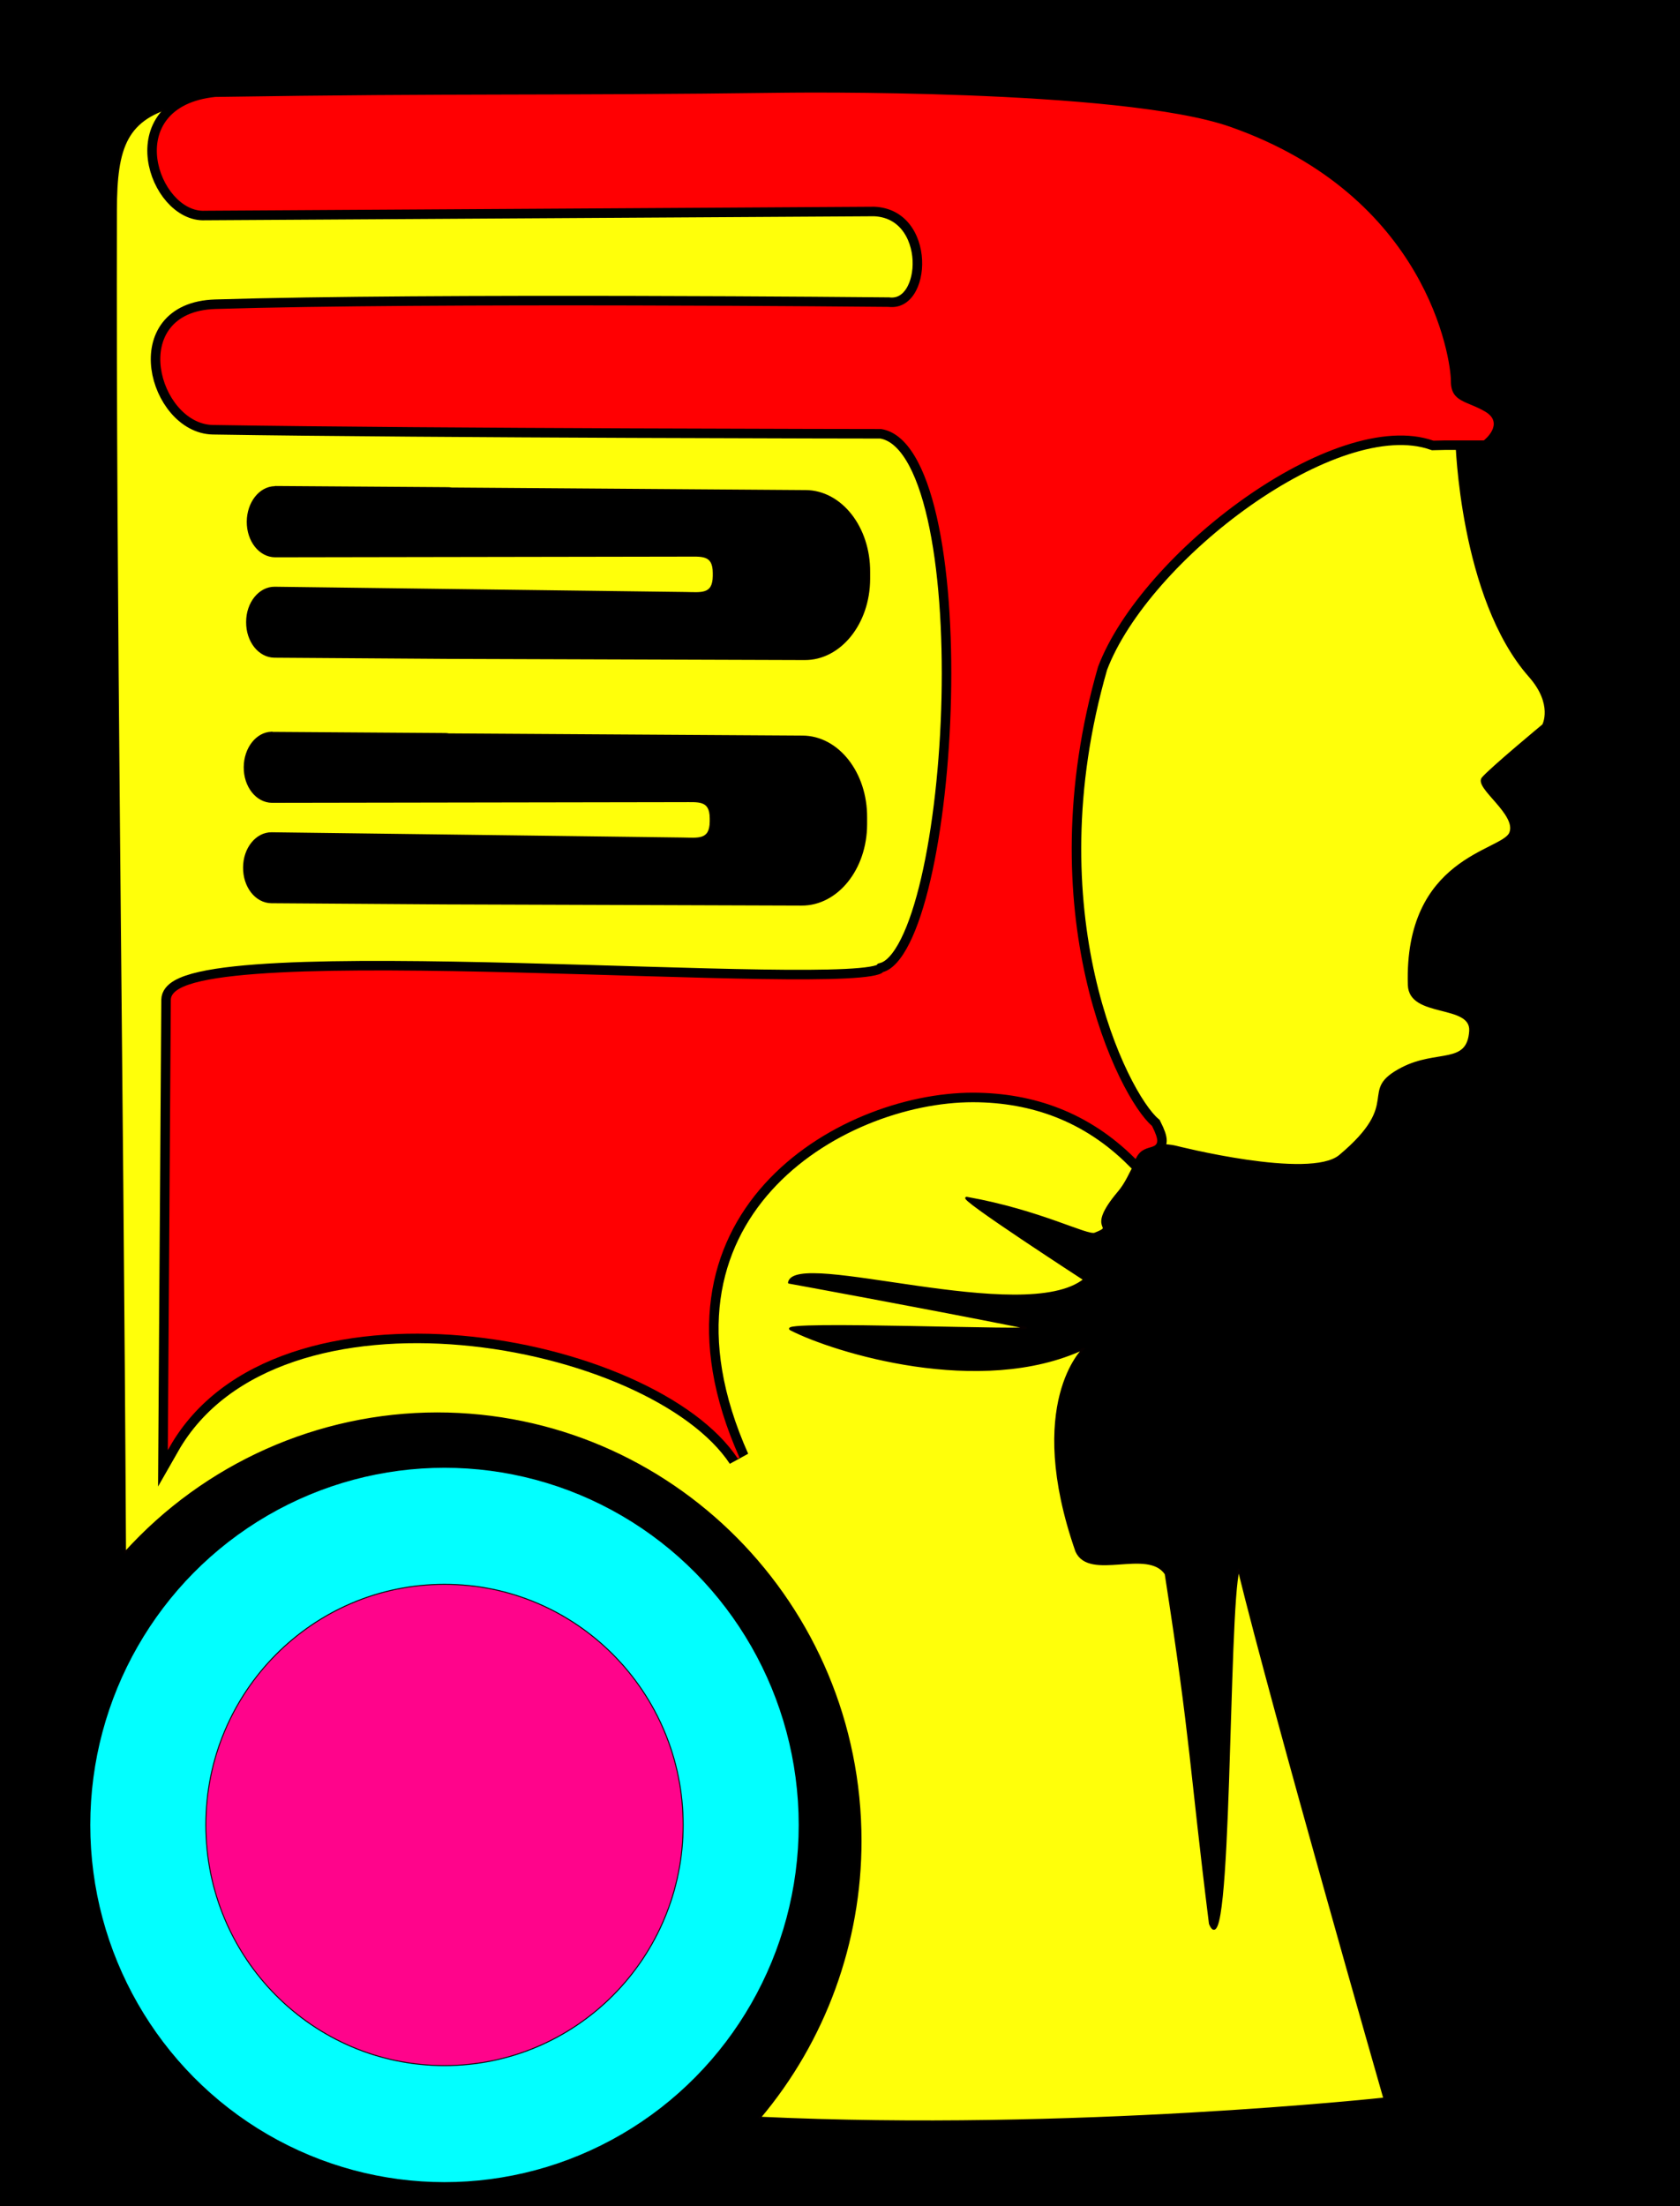 <?xml version="1.0" encoding="UTF-8" standalone="no"?>
<!-- Created with Inkscape (http://www.inkscape.org/) -->

<svg
   xmlns:dc="http://purl.org/dc/elements/1.1/"
   xmlns:cc="http://creativecommons.org/ns#"
   xmlns:rdf="http://www.w3.org/1999/02/22-rdf-syntax-ns#"
   xmlns:svg="http://www.w3.org/2000/svg"
   xmlns="http://www.w3.org/2000/svg"
   xmlns:sodipodi="http://sodipodi.sourceforge.net/DTD/sodipodi-0.dtd"
   xmlns:inkscape="http://www.inkscape.org/namespaces/inkscape"
xmlns:xlink="http://www.w3.org/1999/xlink"
xmlns:html="http://www.w3.org/1999/xhtml"
   viewBox="0 0 160 210"
   version="1.1"
   id="svg10255"
   inkscape:version="0.92.2 5c3e80d, 2017-08-06"
   sodipodi:docname="Pock_dessous_seul.svg"
   inkscape:export-filename="/Users/fedak/Documents/PROJETS/ART GENERATIF/Pock_dessous_seul.png"
   inkscape:export-xdpi="96"
   inkscape:export-ydpi="96">
  <defs
     id="defs10249">
    <inkscape:path-effect
       effect="skeletal"
       id="path-effect11502"
       is_visible="true"
       pattern="M 0,5 C 0,2.24 2.24,0 5,0 7.76,0 10,2.24 10,5 10,7.76 7.76,10 5,10 2.24,10 0,7.76 0,5 Z"
       copytype="single_stretched"
       prop_scale="0.265"
       scale_y_rel="false"
       spacing="0"
       normal_offset="0"
       tang_offset="0"
       prop_units="false"
       vertical_pattern="false"
       fuse_tolerance="0" />
  </defs>
  <sodipodi:namedview
     id="base"
     pagecolor="#ffffff"
     bordercolor="#666666"
     borderopacity="1.0"
     inkscape:pageopacity="0.0"
     inkscape:pageshadow="2"
     inkscape:zoom="0.7"
     inkscape:cx="350.35439"
     inkscape:cy="366.77594"
     inkscape:document-units="mm"
     inkscape:current-layer="layer1"
     showgrid="false"
     inkscape:window-width="1652"
     inkscape:window-height="1005"
     inkscape:window-x="36"
     inkscape:window-y="10"
     inkscape:window-maximized="0"
     inkscape:snap-global="false"
     inkscape:pagecheckerboard="true" />
  <style type="text/css">
    .backColor {animation: colorBack 5s linear infinite;}
	  @keyframes colorBack {
	    0% {fill: #04006C;}
		10% {fill: #2000A2;}
		20% {fill: #371BA4;}
	    30% {fill: #1114BF;}
		40% {fill: #0C0E80;}
		50% {fill: #2830FF;}
		60% {fill: #0C0E80;}
	    70% {fill: #1114BF;}
		80% {fill: #371BA4;}
		90% {fill: #2000A2;}
	    100% {fill: #04006C;}
	  }
    .faceTop {animation: colorTop 5s linear infinite;}
	  @keyframes colorTop {
	    0% {fill: #04006C;}
		10% {fill: #640C98;}
		20% {fill: #9C005E;}
	    30% {fill: #D3162E;}
		40% {fill: #E1005E;}
		50% {fill: #EE0C0E;}
		60% {fill: #E1005E;}
	    70% {fill: #D3162E;}
		80% {fill: #9C005E;}
		90% {fill: #640C98;}
	    100% {fill: #04006C;}
	  }
    .faceBottom {animation: colorBottom 5s linear infinite;}
	  @keyframes colorBottom {
	    0% {fill: #04006C;}
		10% {fill: #0419D1;}
		20% {fill: #00C4FF;}
	    30% {fill: #00E6FF;}
		40% {fill: #00F8FF;}
		50% {fill: #00FFE8;}
		60% {fill: #00F8FF;}
	    70% {fill: #00E6FF;}
		80% {fill: #00C4FF;}
		90% {fill: #0419D1;}
	    100% {fill: #04006C;}
	  }

    .diskTopR {animation: Rotate1 5s linear infinite; transform-origin: 26% 26%;}
      @keyframes Rotate1 { 0% {transform: rotateY(0deg);} 50% {transform: rotateY(360deg);} 100% {transform: rotateY(0deg);} }
    .diskTop {animation: colordiskTop 5s linear infinite;}
	  @keyframes colordiskTop {
	    0% {fill: #04006C;}
		10% {fill: #0419D1;}
		20% {fill: #00C4FF;}
	    30% {fill: #00E6FF;}
		40% {fill: #00F8FF;}
		50% {fill: #00FFE8;}
		60% {fill: #00F8FF;}
	    70% {fill: #00E6FF;}
		80% {fill: #00C4FF;}
		90% {fill: #0419D1;}
	    100% {fill: #04006C;}
	  }

  </style>
  <g>
    <rect class="backColor" width="100%" height="100%"/>
  </g>
  <g
     inkscape:label="Calque 11"
     inkscape:groupmode="layer"
     id="layer11"
     transform="translate(0,-87)">
    <g
       id="g11555"
       style="stroke:#000000;stroke-opacity:1;stroke-width:2;stroke-miterlimit:4;stroke-dasharray:none">
      <path
         sodipodi:nodetypes="ccccscccccccccccccccccccccccccccccccc"
         d="m 48.12,95.998 c -33.374,0.048 -37.065,-1.101 -37.095,10.957 -0.091,37.149 0.607,79.816 0.865,127.603 7.61,-8.413 18.381,-13.216 29.667,-13.232 22.239,0 40.271,18.196 40.271,40.631 0,9.638 -3.403,18.97 -9.585,26.303 29.713,1.402 59.396,-1.821 59.396,-1.821 0,0 -10.512,-36.618 -13.854,-50.286 -1.079,3.836 -0.699,38.649 -2.734,33.669 -1.884,-15.07 -1.701,-17.117 -4.208,-33.25 -1.701,-2.514 -7.231,0.629 -8.492,-2.144 -4.907,-14.07 0.699,-19.26 0.699,-19.26 -9.828,4.593 -23.758,0.29 -27.86,-1.821 -1.595,-0.822 24.518,0.258 22.239,-0.193 -10.451,-2.079 -22.406,-4.255 -22.406,-4.255 0.547,-3.143 22.406,4.255 28.087,-0.29 0,0 -12.304,-7.978 -11.165,-7.769 6.973,1.241 11.439,3.691 12.168,3.401 2.188,-0.87 -0.987,-0.113 2.279,-3.965 1.337,-1.58 1.686,-4.029 3.296,-4.368 0.987,-0.21 2.096,0.064 2.096,0.064 0,0 12.76,3.256 15.616,0.87 6.198,-5.19 1.656,-6.108 5.924,-8.317 3.342,-1.724 6.259,-0.242 6.471,-3.546 0.167,-2.659 -5.742,-1.289 -5.833,-4.368 -0.365,-12.104 8.841,-12.652 9.631,-14.425 0.79,-1.789 -3.342,-4.352 -2.613,-5.238 0.744,-0.886 5.757,-5.045 5.757,-5.045 0,0 1.063,-1.966 -1.291,-4.642 -6.562,-7.43 -6.957,-22.322 -6.957,-22.322 l 2.795,-0.113 c 0,0 1.914,-1.483 0.167,-2.53 -1.747,-1.064 -3.372,-0.919 -3.357,-2.998 0.015,-2.095 -2.142,-17.503 -20.978,-24.176 -10.576,-4.763 -63.831,-3.046 -63.831,-3.046 -1.792,-0.064 -3.509,-0.081 -5.165,-0.081 z"
         style="fill:none;stroke:#000000;stroke-width:2;stroke-linecap:round;stroke-linejoin:round;stroke-miterlimit:4;stroke-dasharray:none;stroke-opacity:1"
         id="path34"
         inkscape:connector-curvature="0" />
      <path
         d="m 26.124,133.297 c -1.413,0.032 -2.552,1.483 -2.567,3.272 -0.015,1.821 1.139,3.288 2.598,3.304 l 39.025,-0.065 c 1.489,0.016 2.689,-0.226 2.689,1.644 v 0.29 c -0.015,1.87 -1.215,1.628 -2.704,1.612 l -39.04,-0.5 c -1.443,-0.016 -2.628,1.451 -2.628,3.256 -0.015,1.821 1.139,3.288 2.598,3.304 l 16.436,0.113 33.982,0.113 c 3.372,0.016 6.122,-3.385 6.137,-7.623 v -0.645 c 0.03,-4.239 -2.674,-7.688 -6.046,-7.704 l -33.663,-0.242 c -0.106,-0.016 -0.213,-0.032 -0.319,-0.032 L 26.184,133.281 c -0.015,0.016 -0.03,0.016 -0.061,0.016 z"
         style="fill:none;stroke:#000000;stroke-width:2;stroke-linecap:round;stroke-linejoin:round;stroke-miterlimit:4;stroke-dasharray:none;stroke-opacity:1"
         id="path42"
         inkscape:connector-curvature="0" />
      <path
         d="m 25.835,156.631 c -1.413,0.032 -2.552,1.483 -2.567,3.272 -0.015,1.821 1.139,3.288 2.598,3.304 l 39.025,-0.065 c 1.489,0.016 2.689,-0.226 2.689,1.644 v 0.29 c -0.015,1.87 -1.215,1.628 -2.704,1.612 l -39.04,-0.5 c -1.443,-0.016 -2.628,1.451 -2.628,3.256 -0.015,1.821 1.139,3.288 2.598,3.304 l 16.436,0.113 33.982,0.113 c 3.372,0.016 6.122,-3.385 6.137,-7.623 v -0.645 c 0.03,-4.239 -2.674,-7.688 -6.046,-7.704 l -33.647,-0.21 c -0.106,-0.016 -0.213,-0.032 -0.319,-0.032 l -16.436,-0.113 c -0.03,-0.016 -0.061,-0.032 -0.076,-0.016 z"
         style="fill:none;stroke:#000000;stroke-width:2;stroke-linecap:round;stroke-linejoin:round;stroke-miterlimit:4;stroke-dasharray:none;stroke-opacity:1"
         id="path50"
         inkscape:connector-curvature="0" />
    </g>
  </g>
  <g
     inkscape:label="Calque 1"
     inkscape:groupmode="layer"
     id="layer1"
     transform="translate(0,-87)">
    <path
	   class="faceBottom"
       style="fill:#ffff0a;fill-opacity:1;stroke:#070000;stroke-width:0.702;stroke-linecap:round;stroke-linejoin:round;stroke-miterlimit:4;stroke-dasharray:none;stroke-opacity:1"
       d="M 286.605 33.184 C 239.916 33.073 201.391 34.314 201.391 34.314 C 194.616 34.071 188.129 34.01 181.871 34.01 C 55.734 34.193 41.782 29.847 41.67 75.42 C 41.325 215.827 43.963 377.085 44.939 557.699 C 73.704 525.902 114.41 507.75 157.068 507.689 C 241.122 507.689 309.271 576.462 309.271 661.256 C 309.271 697.683 296.41 732.953 273.043 760.67 C 385.344 765.969 497.529 753.787 497.529 753.787 C 497.529 753.787 457.799 615.387 445.168 563.73 C 441.092 578.228 442.527 709.807 434.834 690.984 C 427.715 634.028 428.405 626.291 418.932 565.314 C 412.501 555.811 391.601 567.69 386.836 557.213 C 368.292 504.033 389.479 484.418 389.479 484.418 C 352.332 501.779 299.683 485.515 284.182 477.535 C 278.153 474.428 376.847 478.511 368.234 476.805 C 328.734 468.947 283.549 460.723 283.549 460.723 C 285.615 448.844 368.235 476.805 389.707 459.627 C 389.707 459.627 343.202 429.472 347.508 430.264 C 373.861 434.955 390.741 444.215 393.496 443.119 C 401.764 439.83 389.765 442.691 402.109 428.133 C 407.162 422.163 408.481 412.904 414.566 411.625 C 418.298 410.833 422.49 411.869 422.49 411.869 C 422.49 411.869 470.718 424.174 481.512 415.158 C 504.936 395.543 487.769 392.07 503.902 383.725 C 516.533 377.207 527.558 382.812 528.361 370.324 C 528.993 360.273 506.659 365.452 506.314 353.816 C 504.937 308.069 539.729 305.997 542.715 299.297 C 545.7 292.535 530.084 282.849 532.84 279.498 C 535.653 276.148 554.6 260.432 554.6 260.432 C 554.6 260.432 558.618 253.001 549.719 242.889 C 524.916 214.807 523.424 158.521 523.424 158.521 L 533.988 158.094 C 533.988 158.094 541.222 152.491 534.619 148.531 C 528.017 144.511 521.874 145.059 521.932 137.201 C 521.989 129.282 513.835 71.045 442.643 45.826 C 420.158 35.701 346.634 33.326 286.605 33.184 z M 98.965 174.92 L 161.086 175.346 C 161.488 175.346 161.891 175.408 162.293 175.469 L 289.521 176.383 C 302.267 176.443 312.486 189.479 312.371 205.5 L 312.371 207.936 C 312.314 223.956 301.921 236.811 289.176 236.75 L 160.742 236.322 L 98.621 235.896 C 93.11 235.836 88.745 230.292 88.803 223.408 C 88.803 216.586 93.282 211.043 98.736 211.104 L 246.289 212.992 C 251.916 213.053 256.45 213.967 256.508 206.9 L 256.508 205.805 C 256.508 198.739 251.972 199.651 246.346 199.59 L 98.85 199.834 C 93.338 199.773 88.976 194.229 89.033 187.346 C 89.09 180.585 93.395 175.104 98.734 174.98 C 98.848 174.98 98.908 174.98 98.965 174.92 z M 97.766 263.158 C 97.816 263.173 97.874 263.204 97.932 263.234 L 160.053 263.66 C 160.455 263.66 160.856 263.722 161.258 263.783 L 288.43 264.574 C 301.176 264.635 311.396 277.671 311.281 293.691 L 311.281 296.129 C 311.224 312.15 300.832 325.002 288.086 324.941 L 159.65 324.516 L 97.529 324.088 C 92.017 324.027 87.654 318.485 87.711 311.602 C 87.711 304.779 92.19 299.236 97.645 299.297 L 245.197 301.186 C 250.824 301.247 255.359 302.16 255.416 295.094 L 255.416 293.996 C 255.416 286.93 250.88 287.844 245.254 287.783 L 97.76 288.027 C 92.248 287.967 87.884 282.422 87.941 275.539 C 87.999 268.777 92.305 263.296 97.645 263.174 C 97.673 263.143 97.715 263.143 97.766 263.158 z "
       transform="matrix(0.265,0,0,0.265,0,87)"
       id="path34" />
  </g>
  <g
     inkscape:label="Calque 21"
     inkscape:groupmode="layer"
     id="layer21"
     transform="translate(0,-87)">
    <path
       sodipodi:nodetypes="ccsccccccccccscccccccccc"
       d="m 83.934,127.747 c 10.172,1.567 7.71,49.641 0.211,51.867 -2.445,2.598 -67.744,-3.313 -67.783,2.56 l -0.284,42.507 c 10.135,-17.782 46.293,-10.945 54.263,1.104 -10.358,-23.216 9.314,-34.868 22.321,-34.868 5.882,0.013 11.128,1.949 15.468,6.252 0.928,-1.818 2.891,-0.179 1.511,-2.937 -3.24,-2.788 -11.918,-20.339 -5.153,-43.791 4.141,-10.93 22.57,-24.883 32.045,-21.587 l 1.107,-0.025 h 3.643 c 0,0 1.89,-1.492 0.149,-2.549 -1.741,-1.045 -3.345,-0.895 -3.345,-2.997 0,-2.102 -2.238,-17.546 -20.953,-24.124 -10.421,-3.656 -42.344,-3.241 -42.344,-3.241 -22.535,0.293 -30.741,0.04 -54.284,0.403 -8.891,0.931 -5.256,10.897 -0.984,10.647 l 63.754,-0.383 c 6.146,0.276 5.769,10.211 1.341,9.721 0,0 -43.679,-0.43 -64.103,0.199 -8.267,0.254 -5.261,10.775 -0.224,10.856 21.212,0.341 63.643,0.385 63.643,0.385 z"
       style="fill:none;stroke:#000000;stroke-width:2;stroke-linecap:butt;stroke-linejoin:miter;stroke-miterlimit:4;stroke-dasharray:none;stroke-opacity:1;fill-opacity:1"
       id="path30"
       inkscape:connector-curvature="0" />
  </g>
  <g
     inkscape:label="Calque 2"
     inkscape:groupmode="layer"
     id="layer2"
     transform="translate(0,-87)">
    <path
	   class="faceTop"
       sodipodi:nodetypes="ccsccccccccccscccccccccc"
       d="m 83.934,127.747 c 10.172,1.567 7.71,49.641 0.211,51.867 -2.445,2.598 -67.744,-3.313 -67.783,2.56 l -0.284,42.507 c 10.135,-17.782 46.293,-10.945 54.263,1.104 -10.358,-23.216 9.314,-34.868 22.321,-34.868 5.882,0.013 11.128,1.949 15.468,6.252 0.928,-1.818 2.891,-0.179 1.511,-2.937 -3.24,-2.788 -11.918,-20.339 -5.153,-43.791 4.141,-10.93 22.57,-24.883 32.045,-21.587 l 1.107,-0.025 h 3.643 c 0,0 1.89,-1.492 0.149,-2.549 -1.741,-1.045 -3.345,-0.895 -3.345,-2.997 0,-2.102 -2.238,-17.546 -20.953,-24.124 -10.421,-3.656 -42.344,-3.241 -42.344,-3.241 -22.535,0.293 -30.741,0.04 -54.284,0.403 -8.891,0.931 -5.256,10.897 -0.984,10.647 l 63.754,-0.383 c 6.146,0.276 5.769,10.211 1.341,9.721 0,0 -43.679,-0.43 -64.103,0.199 -8.267,0.254 -5.261,10.775 -0.224,10.856 21.212,0.341 63.643,0.385 63.643,0.385 z"
       style="fill:#ff0002;stroke:#ff0000;stroke-width:0.187;stroke-linecap:butt;stroke-linejoin:miter;stroke-miterlimit:4;stroke-dasharray:none;stroke-opacity:1;fill-opacity:1"
       id="path30"
       inkscape:connector-curvature="0" />
  </g>
  <g
     inkscape:label="Calque 31"
     inkscape:groupmode="layer"
     id="Contourlayer3"
     transform="translate(0,-87)">
    <ellipse
       ry="34.065"
       rx="33.8"
       cy="260.714"
       cx="42.333"
       id="path4436"
       style="fill:#ffffff;fill-opacity:1;stroke:#000000;stroke-width:2;stroke-miterlimit:4;stroke-dasharray:none;stroke-opacity:1" />
  </g>
  <g
     inkscape:label="Calque 3"
     inkscape:groupmode="layer"
     id="layer3"
     transform="translate(0,-87)">
    <ellipse
       ry="34.065"
       rx="33.8"
       cy="260.714"
       cx="42.333"
       id="path4436"
       style="fill:#02ffff;fill-opacity:1;stroke:#000000;stroke-width:0.132;stroke-miterlimit:4;stroke-dasharray:none;stroke-opacity:1"
       inkscape:export-xdpi="96"
       inkscape:export-ydpi="96" />
  </g>
  <g
     inkscape:label="Calque 4"
     inkscape:groupmode="layer"
     id="layer4"
     transform="translate(0,-87)"
	 >
    <ellipse
	   class="diskTop"
       style="fill:#ff048b;fill-opacity:1;stroke:#000000;stroke-width:0.089;stroke-miterlimit:4;stroke-dasharray:none;stroke-opacity:1"
       id="ellipse4438"
       cx="42.333"
       cy="260.714"
       rx="22.729"
       ry="22.907"
       inkscape:export-xdpi="96"
       inkscape:export-ydpi="96" />
  </g>
  <g
     inkscape:groupmode="layer"
     id="layer9"
     inkscape:label="bulle parole" />
</svg>

